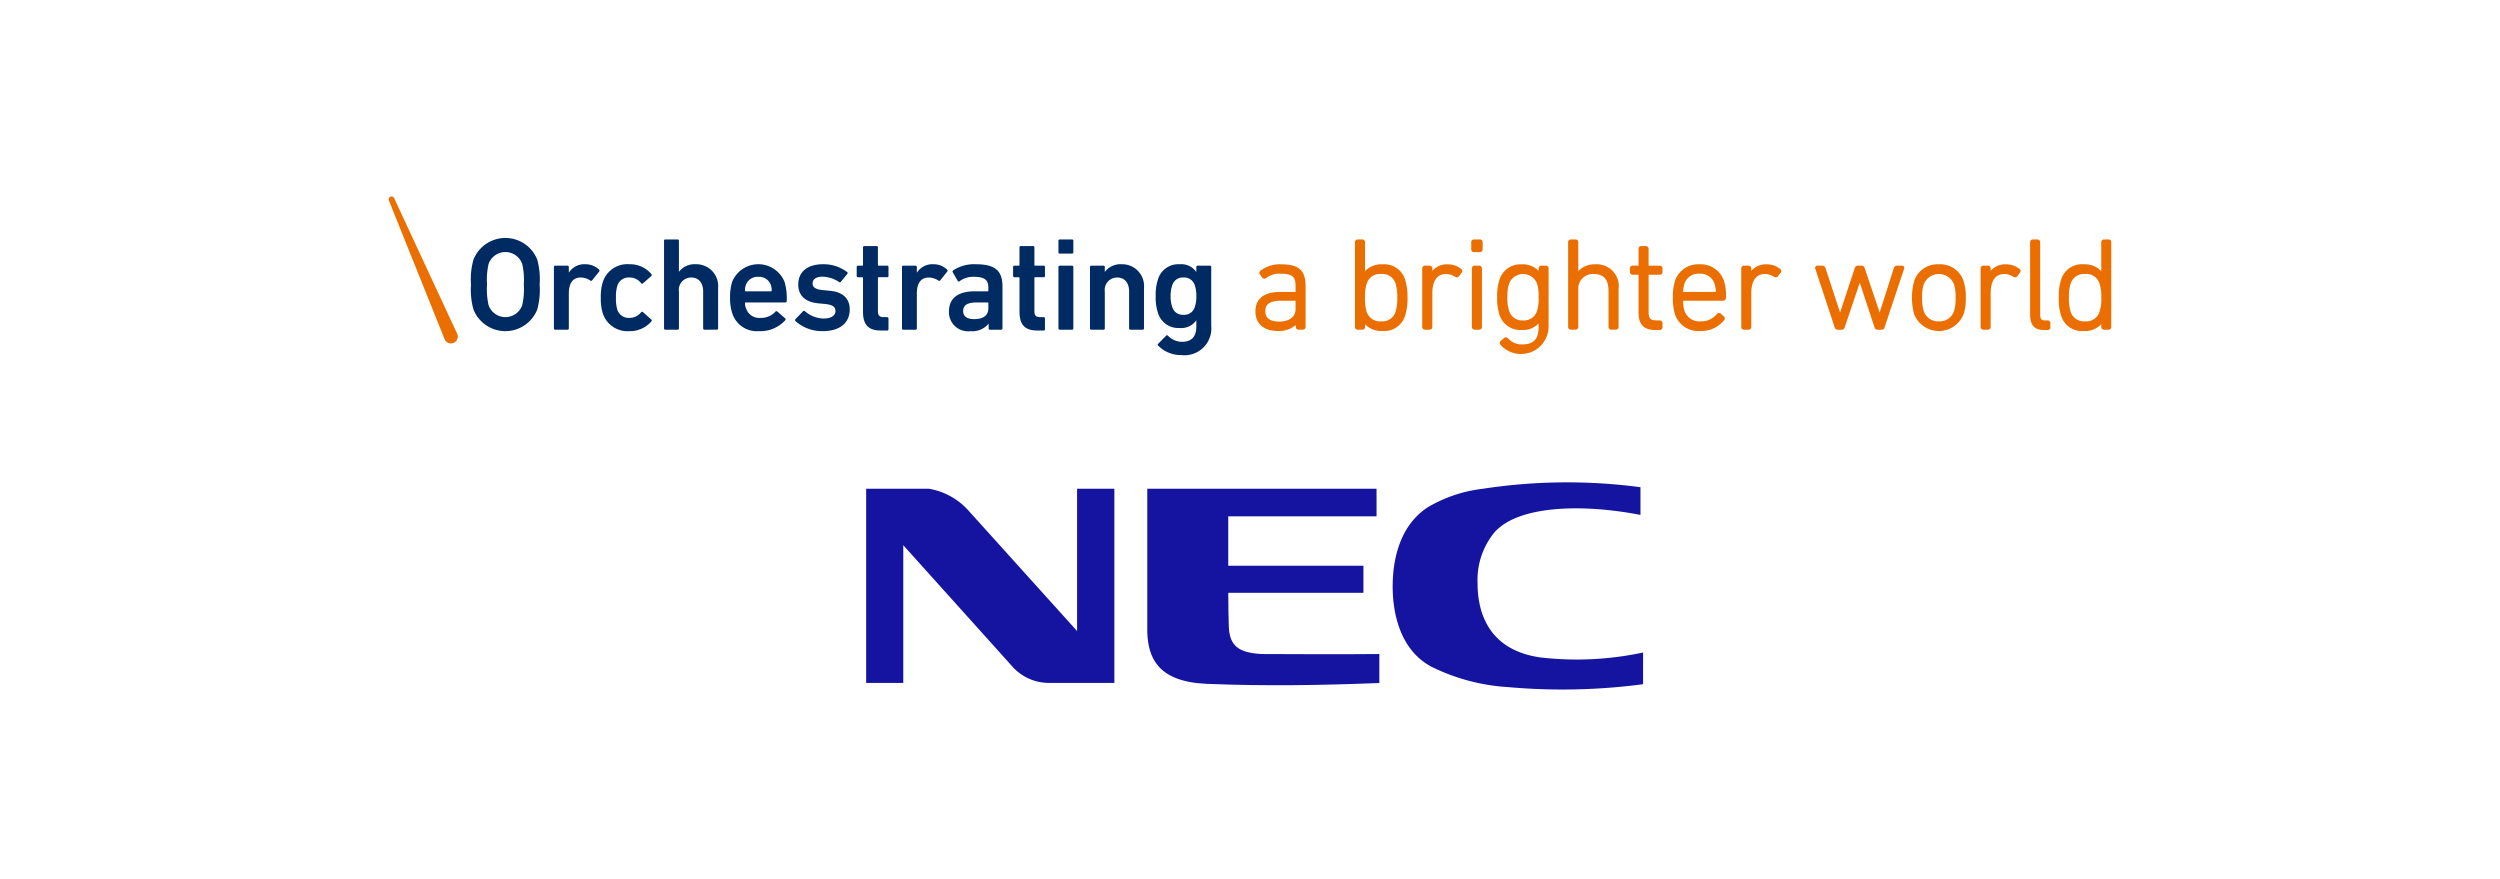 <svg xmlns="http://www.w3.org/2000/svg" viewBox="0 0 180.517 63.492"><defs><style>.a{fill:#1414a0;}.b{fill:#002b62;}.c{fill:#eb6e00;}</style></defs><title>logo_nec</title><path class="a" d="M62.542,35.288h4.515a4.929,4.929,0,0,1,2.798,1.496l7.918,8.781V35.288h2.691V49.312h-4.714A3.543,3.543,0,0,1,73.132,48.164l-7.909-8.796v9.944H62.542Z"/><path class="a" d="M118.641,49.405a44.3,44.3,0,0,1-9.748.209,14.455,14.455,0,0,1-5.502-1.457c-2.167-1.125-2.857-3.648-2.83-5.938.023-2.113.651-4.366,2.538-5.593a10.085,10.085,0,0,1,3.957-1.332,40.213,40.213,0,0,1,11.397-.114V37.181c-4.405-.856-9.055-.643-10.637,1.377a5.422,5.422,0,0,0-1.126,3.566c0,1.904.651,4.783,4.51,5.344a22.814,22.814,0,0,0,7.442-.353Z"/><path class="a" d="M91.064,47.225c.381.003,6.45.03,8.534,0V49.318c-4.198.165-8.231.233-12.469.059-3.596-.151-4.217-1.96-4.287-3.696V35.288H99.396v1.997H88.688v3.566h9.76v1.951H88.688c0,1.055.034,2.251.043,2.466.058,1.358.69,1.858,2.332,1.956"/><path class="b" d="M34.185,22.34a5.275,5.275,0,0,1-.175-1.795,5.241,5.241,0,0,1,.175-1.791,2.477,2.477,0,0,1,4.611,0,5.336,5.336,0,0,1,.169,1.791,5.371,5.371,0,0,1-.169,1.795,2.477,2.477,0,0,1-4.611,0Zm3.52-.296a5.171,5.171,0,0,0,.118-1.499,5.088,5.088,0,0,0-.118-1.493,1.288,1.288,0,0,0-2.424,0,5.132,5.132,0,0,0-.114,1.493,5.216,5.216,0,0,0,.114,1.499,1.287,1.287,0,0,0,2.424,0Z"/><path class="b" d="M40.097,23.807a.09.09,0,0,1-.101-.093v-4.429a.093.093,0,0,1,.101-.101h.879a.095.095,0,0,1,.097.101v.388h.012a1.319,1.319,0,0,1,1.193-.593,1.408,1.408,0,0,1,.975.384c.042.045.056.083.015.138l-.511.639a.089.089,0,0,1-.133.019,1.248,1.248,0,0,0-.682-.222c-.601,0-.869.431-.869,1.17v2.506a.092.092,0,0,1-.097.093Z"/><path class="b" d="M43.531,22.639a3.524,3.524,0,0,1-.149-1.146,3.443,3.443,0,0,1,.149-1.137,1.858,1.858,0,0,1,1.905-1.277,2.016,2.016,0,0,1,1.605.721.091.091,0,0,1-.013.132l-.6.527a.089.089,0,0,1-.137-.015,1.045,1.045,0,0,0-.855-.407.849.849,0,0,0-.862.603,2.672,2.672,0,0,0-.097.853,2.716,2.716,0,0,0,.097.864.851.851,0,0,0,.862.597,1.061,1.061,0,0,0,.855-.402c.036-.051.085-.051.137-.014l.6.535c.047.034.042.079.013.129a2.049,2.049,0,0,1-1.605.709A1.867,1.867,0,0,1,43.531,22.639Z"/><path class="b" d="M50.872,23.807a.093.093,0,0,1-.099-.093v-2.667c0-.595-.296-1.009-.867-1.009a.888.888,0,0,0-.883,1.009v2.667a.092.092,0,0,1-.097.093h-.884a.087.087,0,0,1-.094-.093V17.385a.087.087,0,0,1,.094-.096h.884a.092.092,0,0,1,.097.096v2.235h.007a1.426,1.426,0,0,1,1.219-.541,1.579,1.579,0,0,1,1.604,1.716v2.918a.096.096,0,0,1-.104.093Z"/><path class="b" d="M52.878,22.628a3.473,3.473,0,0,1-.164-1.135,3.811,3.811,0,0,1,.15-1.137,2.042,2.042,0,0,1,3.787,0,4.145,4.145,0,0,1,.154,1.39c0,.053-.029.093-.104.093H53.854c-.042,0-.061.019-.061.061a.858.858,0,0,0,.074.355.997.997,0,0,0,1.03.699,1.393,1.393,0,0,0,1.087-.443.099.099,0,0,1,.142-.019l.571.498a.089.089,0,0,1,.004.133,2.424,2.424,0,0,1-1.898.788A1.861,1.861,0,0,1,52.878,22.628ZM55.662,20.584a.895.895,0,0,0-.9-.597.904.904,0,0,0-.908.597,1.114,1.114,0,0,0-.061.393c0,.04.019.057.061.057H55.662c.039,0,.059-.017.059-.057A1.187,1.187,0,0,0,55.662,20.584Z"/><path class="b" d="M57.434,23.18a.101.101,0,0,1,0-.132l.556-.577a.098.098,0,0,1,.132,0,2.111,2.111,0,0,0,1.351.53c.564,0,.853-.232.853-.544,0-.281-.168-.45-.768-.51l-.5-.047c-.936-.1-1.418-.574-1.418-1.362,0-.893.646-1.459,1.797-1.459a2.796,2.796,0,0,1,1.729.565.083.083,0,0,1,.017.133l-.466.566a.089.089,0,0,1-.135.019,2.229,2.229,0,0,0-1.208-.383c-.459,0-.699.202-.699.48,0,.268.166.431.761.491l.502.048c.961.09,1.419.592,1.419,1.35,0,.919-.671,1.562-1.933,1.562A2.867,2.867,0,0,1,57.434,23.18Z"/><path class="b" d="M63.597,23.865c-.925,0-1.282-.451-1.282-1.355V20.078c0-.04-.019-.059-.055-.059h-.306a.09.09,0,0,1-.095-.093v-.641a.093.093,0,0,1,.095-.101h.306c.037,0,.055-.019.055-.059V17.862a.091.091,0,0,1,.095-.095h.885a.089.089,0,0,1,.097.095v1.263c0,.039.017.059.059.059h.62c.052,0,.085.039.085.101V19.925a.085.085,0,0,1-.085.093h-.62c-.041,0-.059.019-.059.059v2.394c0,.329.134.43.432.43h.246a.089.089,0,0,1,.085.1v.768a.086.086,0,0,1-.085.097Z"/><path class="b" d="M65.224,23.807a.089.089,0,0,1-.094-.093v-4.429a.092.092,0,0,1,.094-.101h.883a.094.094,0,0,1,.095.101v.388h.014a1.329,1.329,0,0,1,1.196-.593,1.396,1.396,0,0,1,.971.384.095.095,0,0,1,.019.138l-.507.639a.095.095,0,0,1-.137.019,1.266,1.266,0,0,0-.682-.222c-.599,0-.874.431-.874,1.17v2.506a.091.091,0,0,1-.095.093Z"/><path class="b" d="M71.484,23.807a.089.089,0,0,1-.097-.093v-.341h-.007a1.52,1.52,0,0,1-1.309.54,1.381,1.381,0,0,1-1.55-1.412c0-1.007.711-1.466,1.848-1.466h.941c.04,0,.055-.017.055-.057v-.218c0-.528-.249-.771-1.026-.771a1.627,1.627,0,0,0-1.055.319A.081.081,0,0,1,69.156,20.285l-.362-.629a.095.095,0,0,1,.027-.128,2.722,2.722,0,0,1,1.639-.448c1.409,0,1.926.479,1.926,1.61v3.024a.091.091,0,0,1-.098.093Zm-.118-1.552V21.9c0-.042-.015-.061-.055-.061H70.546c-.696,0-.999.193-.999.625,0,.381.281.578.793.578C71.004,23.042,71.366,22.778,71.366,22.255Z"/><path class="b" d="M74.897,23.865c-.926,0-1.282-.451-1.282-1.355V20.078c0-.04-.019-.059-.055-.059h-.307a.098.098,0,0,1-.102-.093v-.641a.1.1,0,0,1,.102-.101H73.559c.036,0,.055-.019.055-.059V17.862a.09.09,0,0,1,.094-.095h.881a.095.095,0,0,1,.102.095v1.263c0,.039.014.059.055.059h.616a.089.089,0,0,1,.091.101V19.925a.086.086,0,0,1-.091.093h-.616c-.042,0-.055.019-.055.059v2.394c0,.329.133.43.427.43h.244a.09.09,0,0,1,.091.1v.768a.088.088,0,0,1-.091.097Z"/><path class="b" d="M76.524,18.314a.094.094,0,0,1-.097-.1v-.829a.09.09,0,0,1,.097-.096h.881a.089.089,0,0,1,.097.096V18.214a.092.092,0,0,1-.097.1Zm0,5.493a.091.091,0,0,1-.097-.093v-4.429a.094.094,0,0,1,.097-.101h.881a.092.092,0,0,1,.097.101v4.429a.089.089,0,0,1-.097.093Z"/><path class="b" d="M81.629,23.807a.09.09,0,0,1-.1-.093v-2.667c0-.595-.294-1.009-.869-1.009a.894.894,0,0,0-.886,1.009v2.667a.087.087,0,0,1-.091.093h-.883a.093.093,0,0,1-.096-.093v-4.429a.095.095,0,0,1,.096-.101h.883a.09.09,0,0,1,.091.101v.336H79.786a1.428,1.428,0,0,1,1.222-.541,1.576,1.576,0,0,1,1.596,1.716v2.918a.088.088,0,0,1-.094.093Z"/><path class="b" d="M83.621,24.948a.082.082,0,0,1,.014-.132l.561-.571a.095.095,0,0,1,.146,0,1.409,1.409,0,0,0,1.003.436c.715,0,1.038-.389,1.038-1.102V23.142h-.012a1.324,1.324,0,0,1-1.201.542,1.535,1.535,0,0,1-1.568-1.126,3.513,3.513,0,0,1-.153-1.177,3.457,3.457,0,0,1,.153-1.167,1.53,1.53,0,0,1,1.568-1.133,1.316,1.316,0,0,1,1.201.546H86.383v-.341a.09.09,0,0,1,.093-.101h.885a.093.093,0,0,1,.098.101v4.231a1.94,1.94,0,0,1-2.164,2.122A2.288,2.288,0,0,1,83.621,24.948Zm2.659-2.807a2.237,2.237,0,0,0,.104-.76,2.283,2.283,0,0,0-.104-.758.8.8,0,0,0-.832-.585.79.79,0,0,0-.811.585,2.192,2.192,0,0,0-.11.758,2.147,2.147,0,0,0,.11.76.783.783,0,0,0,.811.591A.793.793,0,0,0,86.279,22.141Z"/><path class="c" d="M92.524,19.086a2.291,2.291,0,0,0-1.5.453.189.189,0,0,0-.054.27l.168.244a.217.217,0,0,0,.296.021,1.547,1.547,0,0,1,1.057-.31c.909,0,1.058.293,1.058.912v.402H92.463c-1.5,0-1.812.764-1.812,1.413,0,.877.603,1.409,1.619,1.409a1.846,1.846,0,0,0,1.298-.438v.142a.194.194,0,0,0,.197.202h.306a.198.198,0,0,0,.202-.202V20.655C94.271,19.528,93.778,19.086,92.524,19.086Zm1.024,2.627v.627c0,.534-.462.883-1.177.883-.455,0-1.004-.131-1.004-.744,0-.381.133-.766,1.167-.766Z"/><path class="c" d="M99.838,19.086a1.628,1.628,0,0,0-1.275.489V17.484a.19.19,0,0,0-.201-.195h-.323a.193.193,0,0,0-.201.195v6.12a.198.198,0,0,0,.201.202h.323a.195.195,0,0,0,.201-.202v-.198a1.6,1.6,0,0,0,1.275.494,1.568,1.568,0,0,0,1.627-1.132,4.031,4.031,0,0,0,.167-1.269,4.104,4.104,0,0,0-.167-1.284A1.566,1.566,0,0,0,99.838,19.086Zm-.11.699a.989.989,0,0,1,1.045.701,3.229,3.229,0,0,1,.119,1.014,3.148,3.148,0,0,1-.119,1.0.989.989,0,0,1-1.045.703,1.004,1.004,0,0,1-1.05-.703,3.153,3.153,0,0,1-.115-1,3.073,3.073,0,0,1,.12-1.014A.997.997,0,0,1,99.728,19.785Z"/><path class="c" d="M105.501,19.416a1.533,1.533,0,0,0-.97-.33,1.364,1.364,0,0,0-1.106.476v-.178a.202.202,0,0,0-.208-.203h-.317a.201.201,0,0,0-.207.203v4.221a.2.2,0,0,0,.207.202h.317a.201.201,0,0,0,.208-.202V21.165c0-.513.128-1.379.981-1.379a1.213,1.213,0,0,1,.67.209.274.274,0,0,0,.121.031.205.205,0,0,0,.157-.083l.185-.255a.175.175,0,0,0,.045-.153A.184.184,0,0,0,105.501,19.416Z"/><path class="c" d="M106.853,17.289h-.419a.192.192,0,0,0-.2.195v.521a.196.196,0,0,0,.2.2h.419a.197.197,0,0,0,.203-.2v-.521A.192.192,0,0,0,106.853,17.289Z"/><path class="c" d="M106.803,19.181h-.317a.202.202,0,0,0-.207.203v4.221a.202.202,0,0,0,.207.202h.317a.197.197,0,0,0,.203-.202V19.383A.198.198,0,0,0,106.803,19.181Z"/><path class="c" d="M111.62,19.181h-.319a.197.197,0,0,0-.203.203v.18a1.547,1.547,0,0,0-1.229-.477,1.586,1.586,0,0,0-1.606,1.142,3.856,3.856,0,0,0-.159,1.234,3.881,3.881,0,0,0,.159,1.236,1.578,1.578,0,0,0,1.606,1.128,1.53,1.53,0,0,0,1.229-.476v.285c0,.843-.37,1.234-1.173,1.234a1.313,1.313,0,0,1-1.028-.434.199.199,0,0,0-.291-.028l-.231.195a.198.198,0,0,0-.045.277,1.99,1.99,0,0,0,3.488-1.262V19.383A.195.195,0,0,0,111.62,19.181Zm-1.652,3.955a.964.964,0,0,1-1.001-.703,2.871,2.871,0,0,1-.125-.971,3.013,3.013,0,0,1,.125-.983,1.082,1.082,0,0,1,2.022.007,2.977,2.977,0,0,1,.109.976,2.956,2.956,0,0,1-.109.975A.98.98,0,0,1,109.968,23.136Z"/><path class="c" d="M115.195,19.086a1.619,1.619,0,0,0-1.231.489V17.484a.194.194,0,0,0-.205-.195h-.327a.194.194,0,0,0-.202.195v6.12a.199.199,0,0,0,.202.202h.327a.201.201,0,0,0,.205-.202V20.905a1.052,1.052,0,0,1,1.11-1.12c.723,0,1.072.397,1.072,1.214v2.605a.201.201,0,0,0,.208.202h.317a.195.195,0,0,0,.202-.202V20.879A1.583,1.583,0,0,0,115.195,19.086Z"/><path class="c" d="M119.835,19.181h-.795V17.965a.196.196,0,0,0-.202-.198h-.323a.197.197,0,0,0-.202.198v1.215h-.42a.2.2,0,0,0-.203.203v.259a.197.197,0,0,0,.203.196h.42v2.692c0,.926.374,1.301,1.28,1.301h.242a.199.199,0,0,0,.209-.197v-.297a.202.202,0,0,0-.209-.202h-.176c-.461,0-.618-.092-.618-.63V19.839h.795a.199.199,0,0,0,.209-.196v-.259A.201.201,0,0,0,119.835,19.181Z"/><path class="c" d="M122.713,19.086a1.759,1.759,0,0,0-1.776,1.222,3.83,3.83,0,0,0-.144,1.182,3.77,3.77,0,0,0,.144,1.169,1.766,1.766,0,0,0,1.832,1.242,2.129,2.129,0,0,0,1.724-.781.184.184,0,0,0-.024-.274l-.218-.2a.201.201,0,0,0-.288.033,1.425,1.425,0,0,1-1.167.524,1.132,1.132,0,0,1-1.173-.787,2.216,2.216,0,0,1-.09-.703h2.877a.199.199,0,0,0,.216-.194,3.629,3.629,0,0,0-.134-1.212A1.768,1.768,0,0,0,122.713,19.086Zm0,.678a1.063,1.063,0,0,1,1.1.759,2.052,2.052,0,0,1,.082.556h-2.361a2.062,2.062,0,0,1,.083-.556A1.058,1.058,0,0,1,122.713,19.764Z"/><path class="c" d="M128.533,19.416a1.529,1.529,0,0,0-.967-.33,1.383,1.383,0,0,0-1.111.476v-.178a.199.199,0,0,0-.204-.203h-.322a.196.196,0,0,0-.198.203v4.221a.195.195,0,0,0,.198.202h.322a.199.199,0,0,0,.204-.202V21.165c0-.513.126-1.379.981-1.379a1.199,1.199,0,0,1,.671.209.269.269,0,0,0,.119.031.21.21,0,0,0,.162-.083l.186-.255a.177.177,0,0,0,.04-.153A.167.167,0,0,0,128.533,19.416Z"/><path class="c" d="M137.322,19.181h-.347a.232.232,0,0,0-.223.164l-1.026,3.224-1.089-3.224a.223.223,0,0,0-.212-.164h-.279a.225.225,0,0,0-.216.164l-1.064,3.224-1.061-3.231a.225.225,0,0,0-.221-.156h-.341a.161.161,0,0,0-.147.07.148.148,0,0,0-.017.161l1.398,4.224a.218.218,0,0,0,.217.171h.287a.213.213,0,0,0,.216-.166l1.092-3.231,1.063,3.226a.232.232,0,0,0,.226.171h.284a.208.208,0,0,0,.216-.168l1.409-4.223a.18.18,0,0,0-.014-.165A.172.172,0,0,0,137.322,19.181Z"/><path class="c" d="M139.996,19.086a1.764,1.764,0,0,0-1.783,1.222,4.537,4.537,0,0,0,0,2.37,1.916,1.916,0,0,0,3.574-.003,3.545,3.545,0,0,0,.157-1.185,3.57,3.57,0,0,0-.157-1.182A1.762,1.762,0,0,0,139.996,19.086Zm0,4.117a1.079,1.079,0,0,1-1.089-.746,3.088,3.088,0,0,1-.12-.967,3.032,3.032,0,0,1,.12-.958,1.173,1.173,0,0,1,2.186,0,2.893,2.893,0,0,1,.113.958,2.947,2.947,0,0,1-.113.967A1.076,1.076,0,0,1,139.996,23.203Z"/><path class="c" d="M145.817,19.416a1.546,1.546,0,0,0-.973-.33,1.374,1.374,0,0,0-1.105.476v-.178a.199.199,0,0,0-.203-.203h-.321a.202.202,0,0,0-.203.203v4.221a.201.201,0,0,0,.203.202h.321a.199.199,0,0,0,.203-.202V21.165c0-.513.125-1.379.983-1.379a1.207,1.207,0,0,1,.668.209.277.277,0,0,0,.118.031.209.209,0,0,0,.163-.083l.182-.255a.197.197,0,0,0,.048-.153A.168.168,0,0,0,145.817,19.416Z"/><path class="c" d="M147.851,23.136h-.166c-.257,0-.371-.062-.371-.461V17.484a.198.198,0,0,0-.209-.195h-.316a.193.193,0,0,0-.201.195v5.208c0,.797.312,1.14,1.04,1.14h.223a.197.197,0,0,0,.201-.197v-.297A.2.2,0,0,0,147.851,23.136Z"/><path class="c" d="M152.249,17.289h-.323a.192.192,0,0,0-.201.195v2.091a1.633,1.633,0,0,0-1.27-.489,1.552,1.552,0,0,0-1.634,1.13,3.805,3.805,0,0,0-.163,1.284,3.722,3.722,0,0,0,.163,1.269,1.554,1.554,0,0,0,1.634,1.132,1.605,1.605,0,0,0,1.27-.494v.198a.197.197,0,0,0,.201.202h.323a.191.191,0,0,0,.198-.202V17.484A.187.187,0,0,0,152.249,17.289Zm-1.694,5.913a1.0 1,0,0,1-1.043-.703,3.227,3.227,0,0,1-.123-1,3.309,3.309,0,0,1,.123-1.014,1.002,1.002,0,0,1,1.043-.701.992.992,0,0,1,1.047.701,2.898,2.898,0,0,1,.124,1.014,2.822,2.822,0,0,1-.124,1A.99.99,0,0,1,150.555,23.203Z"/><path class="c" d="M32.755,24.757a.493.493,0,0,0,.262-.643l-4.555-9.8V14.305a.211.211,0,0,0-.273-.101.219.219,0,0,0-.107.27h0v.005l4.027,10.024a.484.484,0,0,0,.641.254Z"/></svg>